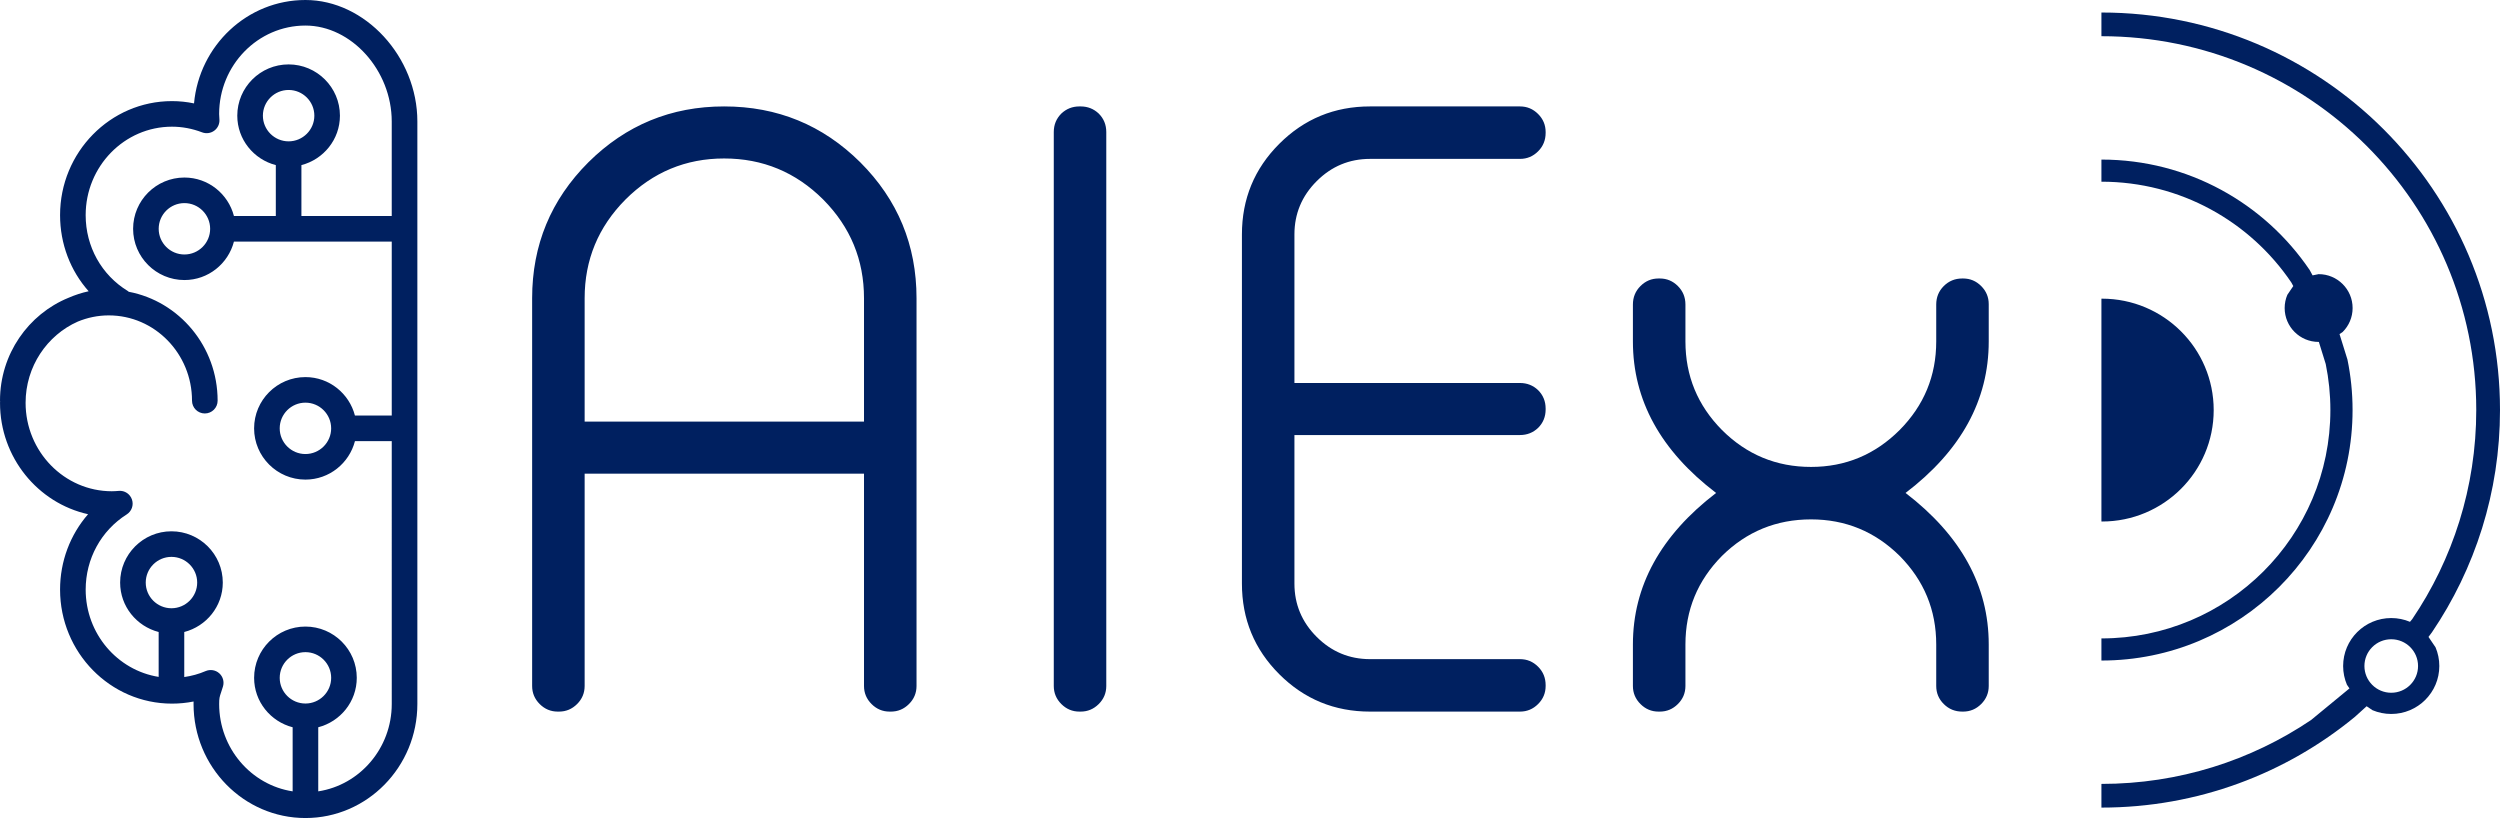 <svg width="1198" height="392" xmlns="http://www.w3.org/2000/svg" xmlns:xlink="http://www.w3.org/1999/xlink" xml:space="preserve" overflow="hidden"><defs><clipPath id="clip0"><rect x="1601" y="1032" width="1198" height="392"/></clipPath></defs><g clip-path="url(#clip0)" transform="translate(-1601 -1032)"><path d="M199.999 192.002C199.999 169.676 186.392 150.554 167.192 142.71 164.098 141.372 160.872 140.296 157.517 139.573 166.272 129.716 171.214 116.871 171.214 103.094 171.214 72.961 147.161 48.452 117.593 48.452 114.046 48.452 110.516 48.819 107.024 49.55 104.495 21.801 81.516 0 53.63 0 25.063 0 0 27.206 0 58.22L0 337.357C0 367.491 24.053 392 53.63 392 83.198 392 107.251 367.491 107.251 337.357 107.251 336.943 107.246 336.537 107.238 336.161 110.631 336.836 114.089 337.178 117.593 337.178 147.161 337.178 171.214 312.668 171.214 282.548 171.214 268.982 166.366 256.244 157.799 246.412 181.895 241.062 199.992 219.163 199.992 193.033 199.992 192.747 199.962 192.469 199.953 192.183 199.962 192.119 200 192.063 200 192.004ZM53.637 337.128C46.842 337.128 41.304 331.607 41.304 324.822 41.304 318.036 46.833 312.507 53.637 312.507 60.432 312.507 65.96 318.028 65.96 324.822 65.96 331.612 60.428 337.128 53.637 337.128ZM117.84 291.476C111.045 291.476 105.507 285.955 105.507 279.17 105.507 272.384 111.036 266.855 117.84 266.855 124.635 266.855 130.163 272.375 130.163 279.17 130.172 285.951 124.639 291.476 117.84 291.476ZM146.377 235.406C145.273 235.406 144.186 235.324 143.099 235.239 140.284 234.961 137.669 236.705 136.762 239.38 135.855 242.054 136.899 245.003 139.282 246.511 151.593 254.313 158.945 267.79 158.945 282.549 158.945 303.683 143.75 321.207 123.971 324.368L123.971 302.854C134.558 300.115 142.432 290.577 142.432 279.165 142.432 265.619 131.401 254.599 117.84 254.599 104.275 254.599 93.24 265.619 93.24 279.165 93.24 290.578 101.118 300.115 111.703 302.854L111.703 324.441C108.195 323.928 104.758 323.009 101.459 321.582 99.268 320.646 96.722 321.043 94.947 322.629 93.162 324.214 92.46 326.688 93.154 328.97 93.492 330.089 93.791 330.978 94.048 331.764 94.784 333.952 94.981 334.546 94.981 337.349 94.981 358.582 79.658 376.169 59.764 379.22L59.764 348.506C70.351 345.767 78.228 336.234 78.228 324.817 78.228 311.271 67.197 300.251 53.636 300.251 40.072 300.251 29.036 311.271 29.036 324.817 29.036 336.23 36.914 345.767 47.496 348.506L47.496 379.22C27.595 376.169 12.271 358.582 12.271 337.349L12.276 211.388 29.906 211.388C32.649 221.96 42.204 229.826 53.642 229.826 67.207 229.826 78.234 218.81 78.234 205.269 78.234 191.724 67.202 180.704 53.642 180.704 42.212 180.704 32.662 188.562 29.915 199.138L12.276 199.138 12.276 115.763 87.895 115.763C90.642 126.335 100.189 134.197 111.623 134.197 125.188 134.197 136.214 123.182 136.214 109.641 136.214 96.095 125.183 85.075 111.623 85.075 100.188 85.075 90.638 92.942 87.895 103.513L67.831 103.513 67.831 79.118C78.418 76.379 86.295 66.846 86.295 55.429 86.295 41.883 75.264 30.863 61.703 30.863 48.138 30.863 37.103 41.883 37.103 55.429 37.103 66.842 44.981 76.379 55.563 79.118L55.563 103.513 12.28 103.513 12.28 58.215C12.28 33.73 31.605 12.247 53.638 12.247 76.44 12.247 94.99 31.262 94.99 54.639 94.99 55.331 94.935 56.023 94.849 57.292 94.712 59.373 95.645 61.386 97.327 62.621 99.009 63.86 101.2 64.164 103.155 63.416 107.879 61.617 112.736 60.707 117.597 60.707 140.4 60.707 158.95 79.722 158.95 103.099 158.95 118.169 151.368 131.788 138.659 139.518 138.531 139.603 138.446 139.727 138.317 139.817 114.11 144.398 95.714 166.041 95.714 192.007 95.714 195.396 98.461 198.135 101.85 198.135 105.235 198.135 107.987 195.396 107.987 192.007 107.987 169.471 125.873 151.136 147.859 151.136 153.118 151.136 158.12 152.209 162.724 154.106 177.414 160.618 187.735 175.612 187.735 193.029 187.731 216.397 169.181 235.408 146.378 235.408ZM41.309 205.268C41.309 198.482 46.837 192.953 53.641 192.953 60.436 192.953 65.965 198.474 65.965 205.268 65.965 212.049 60.436 217.574 53.641 217.574 46.833 217.566 41.309 212.049 41.309 205.268ZM61.698 67.734C54.903 67.734 49.366 62.213 49.366 55.428 49.366 48.642 54.894 43.112 61.698 43.112 68.493 43.112 74.022 48.633 74.022 55.428 74.022 62.217 68.489 67.734 61.698 67.734ZM99.298 109.643C99.298 102.857 104.827 97.328 111.631 97.328 118.426 97.328 123.955 102.848 123.955 109.643 123.955 116.424 118.426 121.949 111.631 121.949 104.823 121.949 99.298 116.428 99.298 109.643Z" fill="#002060" fill-rule="evenodd" transform="matrix(-1 0 0 1 1801 1032)"/><path d="M2395.77 1165.45 2396.38 1165.45C2399.73 1165.45 2402.62 1166.66 2405.03 1169.07 2407.45 1171.49 2408.66 1174.44 2408.66 1177.92L2408.66 1195.62C2408.66 1212.11 2414.49 1226.26 2426.17 1238.06 2437.98 1249.85 2452.21 1255.75 2468.85 1255.75 2485.35 1255.75 2499.51 1249.85 2511.32 1238.06 2523 1226.26 2528.84 1212.11 2528.84 1195.62L2528.84 1177.92C2528.84 1174.44 2530.04 1171.49 2532.46 1169.07 2534.88 1166.66 2537.83 1165.45 2541.32 1165.45L2541.72 1165.45C2545.08 1165.45 2547.96 1166.66 2550.38 1169.07 2552.79 1171.49 2554 1174.37 2554 1177.72L2554 1195.62C2554 1223.78 2540.71 1247.98 2514.14 1268.22 2540.71 1288.6 2554 1312.8 2554 1340.82L2554 1360.73C2554 1364.08 2552.79 1366.97 2550.38 1369.38 2547.96 1371.79 2545.08 1373 2541.72 1373L2541.32 1373C2537.83 1373 2534.88 1371.79 2532.46 1369.38 2530.04 1366.97 2528.84 1364.08 2528.84 1360.73L2528.84 1340.82C2528.84 1324.33 2523 1310.19 2511.32 1298.39 2499.51 1286.72 2485.35 1280.89 2468.85 1280.89 2452.21 1280.89 2437.98 1286.72 2426.17 1298.39 2414.49 1310.19 2408.66 1324.33 2408.66 1340.82L2408.66 1360.73C2408.66 1364.08 2407.45 1366.97 2405.03 1369.38 2402.62 1371.79 2399.73 1373 2396.38 1373L2395.77 1373C2392.42 1373 2389.53 1371.79 2387.12 1369.38 2384.7 1366.97 2383.49 1364.08 2383.49 1360.73L2383.49 1340.82C2383.49 1312.8 2396.78 1288.6 2423.35 1268.22 2396.78 1247.98 2383.49 1223.78 2383.49 1195.62L2383.49 1177.92C2383.49 1174.44 2384.7 1171.49 2387.12 1169.07 2389.53 1166.66 2392.42 1165.45 2395.77 1165.45ZM1948 1107.94C1929.61 1107.94 1913.84 1114.51 1900.69 1127.65 1887.67 1140.79 1881.16 1156.54 1881.16 1174.91L1881.16 1234.03 2015.03 1234.03 2015.03 1174.91C2015.03 1156.54 2008.52 1140.79 1995.51 1127.65 1982.35 1114.51 1966.52 1107.94 1948 1107.94ZM2257.53 1083 2329.39 1083C2332.75 1083 2335.64 1084.21 2338.05 1086.62 2340.47 1089.03 2341.67 1091.92 2341.67 1095.27L2341.67 1095.67C2341.67 1099.16 2340.47 1102.11 2338.05 1104.52 2335.64 1106.93 2332.75 1108.14 2329.39 1108.14L2257.53 1108.14C2247.6 1108.14 2239.07 1111.69 2231.96 1118.8 2224.85 1125.9 2221.29 1134.42 2221.29 1144.34L2221.29 1215.53 2329.39 1215.53C2332.75 1215.53 2335.64 1216.67 2338.05 1218.95 2340.47 1221.36 2341.67 1224.31 2341.67 1227.8L2341.67 1228.2C2341.67 1231.69 2340.47 1234.64 2338.05 1237.05 2335.64 1239.33 2332.75 1240.47 2329.39 1240.47L2221.29 1240.47 2221.29 1311.66C2221.29 1321.58 2224.85 1330.1 2231.96 1337.2 2239.07 1344.31 2247.6 1347.86 2257.53 1347.86L2329.39 1347.86C2332.75 1347.86 2335.64 1349.07 2338.05 1351.48 2340.47 1353.89 2341.67 1356.84 2341.67 1360.33L2341.67 1360.73C2341.67 1364.08 2340.47 1366.97 2338.05 1369.38 2335.64 1371.79 2332.75 1373 2329.39 1373L2257.53 1373C2240.48 1373 2225.99 1367.03 2214.05 1355.1 2202.1 1343.17 2196.13 1328.69 2196.13 1311.66L2196.13 1144.34C2196.13 1127.31 2202.1 1112.83 2214.05 1100.9 2225.99 1088.97 2240.48 1083 2257.53 1083ZM2118.25 1083 2118.85 1083C2122.21 1083 2125.09 1084.14 2127.51 1086.42 2129.93 1088.83 2131.13 1091.78 2131.13 1095.27L2131.13 1360.73C2131.13 1364.08 2129.93 1366.97 2127.51 1369.38 2125.09 1371.79 2122.21 1373 2118.85 1373L2118.25 1373C2114.89 1373 2112.01 1371.79 2109.59 1369.38 2107.18 1366.97 2105.97 1364.08 2105.97 1360.73L2105.97 1095.27C2105.97 1091.78 2107.18 1088.83 2109.59 1086.42 2112.01 1084.14 2114.89 1083 2118.25 1083ZM1948 1083C1973.5 1083 1995.24 1091.92 2013.22 1109.75 2031.2 1127.71 2040.2 1149.43 2040.2 1174.91L2040.2 1360.73C2040.2 1364.08 2038.99 1366.97 2036.57 1369.38 2034.16 1371.79 2031.27 1373 2027.92 1373L2027.31 1373C2023.96 1373 2021.07 1371.79 2018.66 1369.38 2016.24 1366.97 2015.03 1364.08 2015.03 1360.73L2015.03 1258.97 1881.16 1258.97 1881.16 1360.73C1881.16 1364.08 1879.96 1366.97 1877.54 1369.38 1875.12 1371.79 1872.24 1373 1868.88 1373L1868.28 1373C1864.92 1373 1862.04 1371.79 1859.62 1369.38 1857.21 1366.97 1856 1364.08 1856 1360.73L1856 1174.91C1856 1149.43 1864.99 1127.71 1882.98 1109.75 1900.96 1091.92 1922.63 1083 1948 1083Z" fill="#002060" fill-rule="evenodd"/><path d="M2746.88 1338.33C2739.78 1338.33 2734.03 1344.07 2734.03 1351.15 2734.03 1358.23 2739.78 1363.97 2746.88 1363.97 2753.98 1363.97 2759.73 1358.23 2759.73 1351.15 2759.73 1344.07 2753.98 1338.33 2746.88 1338.33ZM2608.26 1175.12C2637.83 1175.12 2661.8 1199.02 2661.8 1228.52 2661.8 1258.01 2637.83 1281.91 2608.26 1281.91L2608 1281.89 2608 1281.81 2608 1281.81 2608 1261.17 2608 1261.17 2608 1195.83 2608 1195.83 2608 1175.19 2608 1175.19 2608 1175.14ZM2608 1108.47C2649.54 1108.47 2686.17 1129.46 2707.79 1161.39L2709.19 1163.96 2712.09 1163.37C2721.08 1163.37 2728.37 1170.64 2728.37 1179.61 2728.37 1184.1 2726.55 1188.15 2723.6 1191.09L2722.1 1192.1 2725.9 1204.31C2727.51 1212.12 2728.35 1220.21 2728.35 1228.5 2728.35 1294.79 2674.47 1348.53 2608 1348.53L2608 1337.93C2668.6 1337.93 2717.72 1288.94 2717.72 1228.5 2717.72 1220.95 2716.95 1213.57 2715.49 1206.45L2712.19 1195.83 2712.09 1195.85C2703.1 1195.85 2695.81 1188.58 2695.81 1179.61 2695.81 1177.37 2696.27 1175.23 2697.09 1173.29L2699.94 1169.08 2698.98 1167.32C2679.26 1138.21 2645.87 1119.07 2608 1119.07ZM2608 1038C2713.49 1038 2799 1123.29 2799 1228.5 2799 1267.95 2786.97 1304.61 2766.38 1335.01L2764.73 1337.21 2768.11 1342.2C2769.28 1344.95 2769.92 1347.98 2769.92 1351.15 2769.92 1363.84 2759.6 1374.13 2746.88 1374.13 2743.7 1374.13 2740.66 1373.49 2737.91 1372.33L2735.09 1370.43 2729.49 1375.5C2696.48 1402.68 2654.15 1419 2608 1419L2608 1407.65C2645.2 1407.65 2679.76 1396.37 2708.43 1377.06L2726.86 1361.89 2725.64 1360.1C2724.48 1357.35 2723.83 1354.32 2723.83 1351.15 2723.83 1338.46 2734.15 1328.17 2746.88 1328.17 2750.06 1328.17 2753.09 1328.81 2755.85 1329.97L2755.86 1329.98 2756.95 1328.67C2776.31 1300.07 2787.62 1265.6 2787.62 1228.5 2787.62 1129.56 2707.2 1049.35 2608 1049.35Z" fill="#002060" fill-rule="evenodd"/></g></svg>